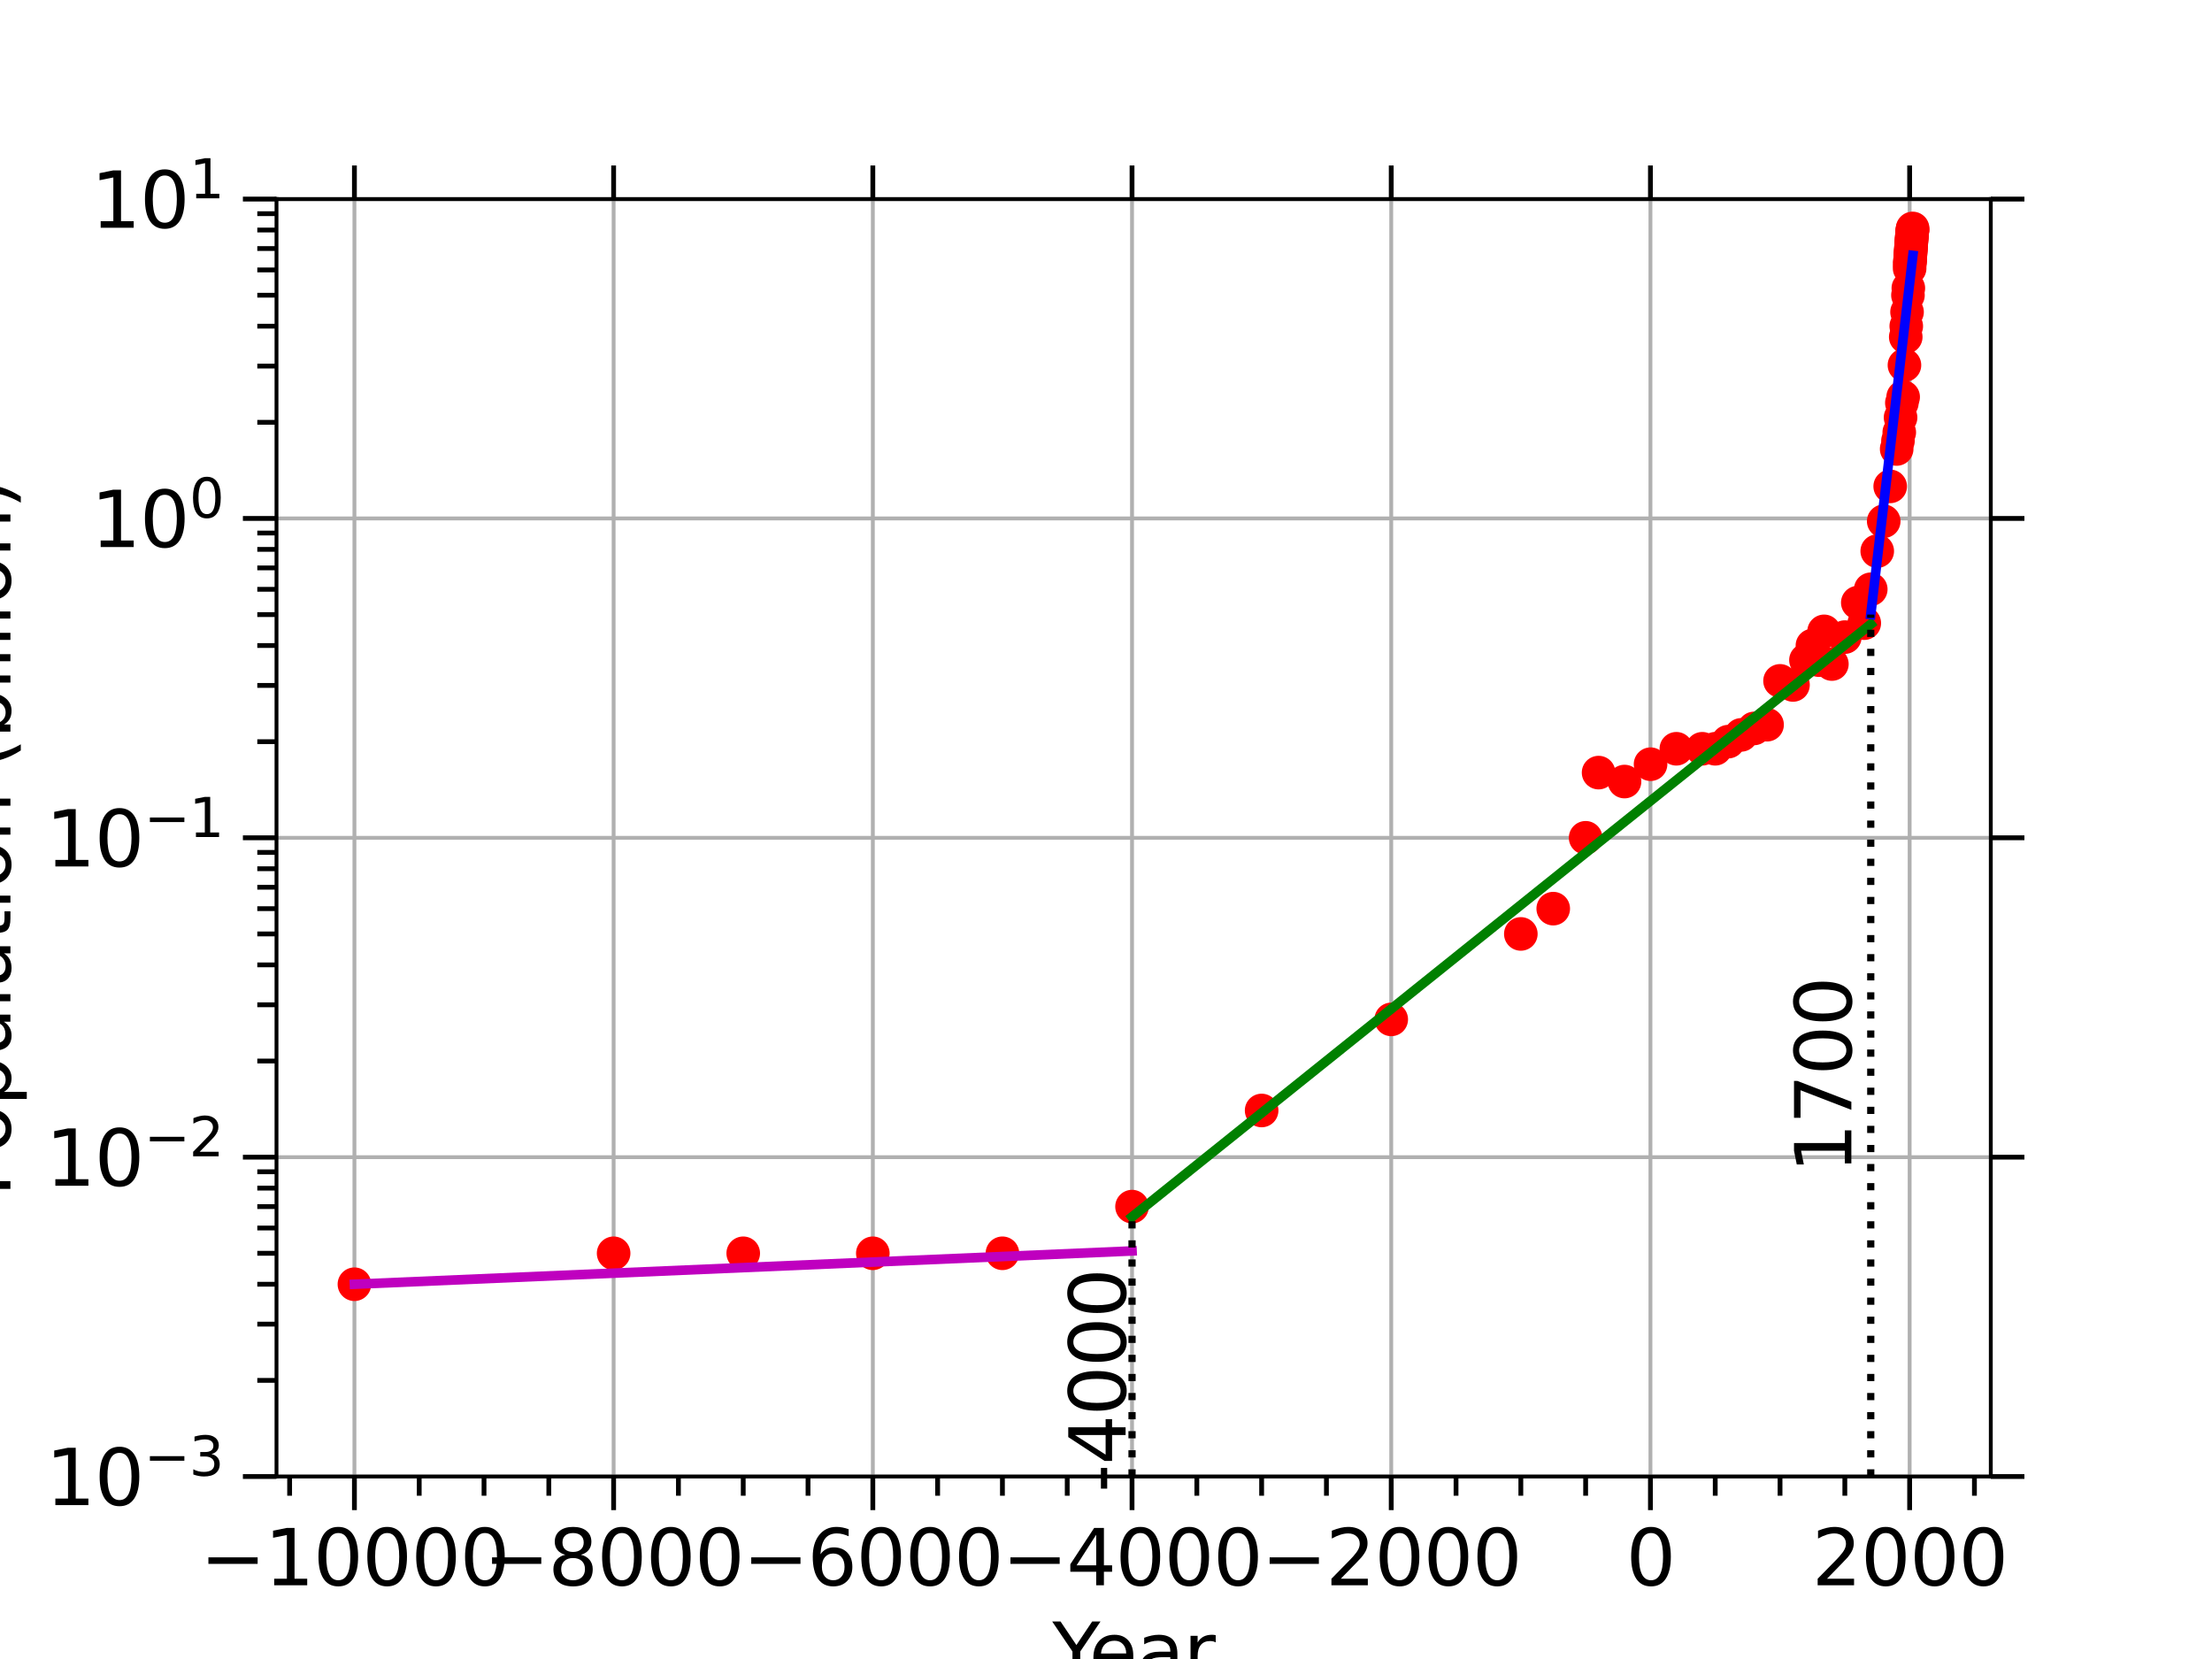 <?xml version="1.0" encoding="utf-8" standalone="no"?>
<!DOCTYPE svg PUBLIC "-//W3C//DTD SVG 1.1//EN"
  "http://www.w3.org/Graphics/SVG/1.1/DTD/svg11.dtd">
<svg xmlns:xlink="http://www.w3.org/1999/xlink" width="460.8pt" height="345.6pt" viewBox="0 0 460.8 345.6" xmlns="http://www.w3.org/2000/svg" version="1.1">
 <defs>
  <style type="text/css">*{stroke-linejoin: round; stroke-linecap: butt}</style>
 </defs>
 <g id="figure_1">
  <g id="patch_1">
   <path d="M 0 345.6 
L 460.8 345.6 
L 460.8 0 
L 0 0 
z
" style="fill: #ffffff"/>
  </g>
  <g id="axes_1">
   <g id="patch_2">
    <path d="M 57.6 307.584 
L 414.72 307.584 
L 414.72 41.472 
L 57.6 41.472 
z
" style="fill: #ffffff"/>
   </g>
   <g id="matplotlib.axis_1">
    <g id="xtick_1">
     <g id="line2d_1">
      <path d="M 73.833 307.584 
L 73.833 41.472 
" clip-path="url(#pdc77cc3d8d)" style="fill: none; stroke: #b0b0b0; stroke-width: 0.8; stroke-linecap: square"/>
     </g>
     <g id="line2d_2">
      <defs>
       <path id="mc4255602a3" d="M 0 0 
L 0 7 
" style="stroke: #000000"/>
      </defs>
      <g>
       <use xlink:href="#mc4255602a3" x="73.833" y="307.584" style="stroke: #000000"/>
      </g>
     </g>
     <g id="line2d_3">
      <defs>
       <path id="m6fa797d3d8" d="M 0 0 
L 0 -7 
" style="stroke: #000000"/>
      </defs>
      <g>
       <use xlink:href="#m6fa797d3d8" x="73.833" y="41.472" style="stroke: #000000"/>
      </g>
     </g>
     <g id="text_1">
      <!-- −10000 -->
      <g transform="translate(41.679 330.241) scale(0.16 -0.16)">
       <defs>
        <path id="DejaVuSans-2212" d="M 678 2272 
L 4684 2272 
L 4684 1741 
L 678 1741 
L 678 2272 
z
" transform="scale(0.016)"/>
        <path id="DejaVuSans-31" d="M 794 531 
L 1825 531 
L 1825 4091 
L 703 3866 
L 703 4441 
L 1819 4666 
L 2450 4666 
L 2450 531 
L 3481 531 
L 3481 0 
L 794 0 
L 794 531 
z
" transform="scale(0.016)"/>
        <path id="DejaVuSans-30" d="M 2034 4250 
Q 1547 4250 1301 3770 
Q 1056 3291 1056 2328 
Q 1056 1369 1301 889 
Q 1547 409 2034 409 
Q 2525 409 2770 889 
Q 3016 1369 3016 2328 
Q 3016 3291 2770 3770 
Q 2525 4250 2034 4250 
z
M 2034 4750 
Q 2819 4750 3233 4129 
Q 3647 3509 3647 2328 
Q 3647 1150 3233 529 
Q 2819 -91 2034 -91 
Q 1250 -91 836 529 
Q 422 1150 422 2328 
Q 422 3509 836 4129 
Q 1250 4750 2034 4750 
z
" transform="scale(0.016)"/>
       </defs>
       <use xlink:href="#DejaVuSans-2212"/>
       <use xlink:href="#DejaVuSans-31" x="83.789"/>
       <use xlink:href="#DejaVuSans-30" x="147.412"/>
       <use xlink:href="#DejaVuSans-30" x="211.035"/>
       <use xlink:href="#DejaVuSans-30" x="274.658"/>
       <use xlink:href="#DejaVuSans-30" x="338.281"/>
      </g>
     </g>
    </g>
    <g id="xtick_2">
     <g id="line2d_4">
      <path d="M 127.829 307.584 
L 127.829 41.472 
" clip-path="url(#pdc77cc3d8d)" style="fill: none; stroke: #b0b0b0; stroke-width: 0.8; stroke-linecap: square"/>
     </g>
     <g id="line2d_5">
      <g>
       <use xlink:href="#mc4255602a3" x="127.829" y="307.584" style="stroke: #000000"/>
      </g>
     </g>
     <g id="line2d_6">
      <g>
       <use xlink:href="#m6fa797d3d8" x="127.829" y="41.472" style="stroke: #000000"/>
      </g>
     </g>
     <g id="text_2">
      <!-- −8000 -->
      <g transform="translate(100.766 330.241) scale(0.16 -0.16)">
       <defs>
        <path id="DejaVuSans-38" d="M 2034 2216 
Q 1584 2216 1326 1975 
Q 1069 1734 1069 1313 
Q 1069 891 1326 650 
Q 1584 409 2034 409 
Q 2484 409 2743 651 
Q 3003 894 3003 1313 
Q 3003 1734 2745 1975 
Q 2488 2216 2034 2216 
z
M 1403 2484 
Q 997 2584 770 2862 
Q 544 3141 544 3541 
Q 544 4100 942 4425 
Q 1341 4750 2034 4750 
Q 2731 4750 3128 4425 
Q 3525 4100 3525 3541 
Q 3525 3141 3298 2862 
Q 3072 2584 2669 2484 
Q 3125 2378 3379 2068 
Q 3634 1759 3634 1313 
Q 3634 634 3220 271 
Q 2806 -91 2034 -91 
Q 1263 -91 848 271 
Q 434 634 434 1313 
Q 434 1759 690 2068 
Q 947 2378 1403 2484 
z
M 1172 3481 
Q 1172 3119 1398 2916 
Q 1625 2713 2034 2713 
Q 2441 2713 2670 2916 
Q 2900 3119 2900 3481 
Q 2900 3844 2670 4047 
Q 2441 4250 2034 4250 
Q 1625 4250 1398 4047 
Q 1172 3844 1172 3481 
z
" transform="scale(0.016)"/>
       </defs>
       <use xlink:href="#DejaVuSans-2212"/>
       <use xlink:href="#DejaVuSans-38" x="83.789"/>
       <use xlink:href="#DejaVuSans-30" x="147.412"/>
       <use xlink:href="#DejaVuSans-30" x="211.035"/>
       <use xlink:href="#DejaVuSans-30" x="274.658"/>
      </g>
     </g>
    </g>
    <g id="xtick_3">
     <g id="line2d_7">
      <path d="M 181.826 307.584 
L 181.826 41.472 
" clip-path="url(#pdc77cc3d8d)" style="fill: none; stroke: #b0b0b0; stroke-width: 0.8; stroke-linecap: square"/>
     </g>
     <g id="line2d_8">
      <g>
       <use xlink:href="#mc4255602a3" x="181.826" y="307.584" style="stroke: #000000"/>
      </g>
     </g>
     <g id="line2d_9">
      <g>
       <use xlink:href="#m6fa797d3d8" x="181.826" y="41.472" style="stroke: #000000"/>
      </g>
     </g>
     <g id="text_3">
      <!-- −6000 -->
      <g transform="translate(154.762 330.241) scale(0.16 -0.16)">
       <defs>
        <path id="DejaVuSans-36" d="M 2113 2584 
Q 1688 2584 1439 2293 
Q 1191 2003 1191 1497 
Q 1191 994 1439 701 
Q 1688 409 2113 409 
Q 2538 409 2786 701 
Q 3034 994 3034 1497 
Q 3034 2003 2786 2293 
Q 2538 2584 2113 2584 
z
M 3366 4563 
L 3366 3988 
Q 3128 4100 2886 4159 
Q 2644 4219 2406 4219 
Q 1781 4219 1451 3797 
Q 1122 3375 1075 2522 
Q 1259 2794 1537 2939 
Q 1816 3084 2150 3084 
Q 2853 3084 3261 2657 
Q 3669 2231 3669 1497 
Q 3669 778 3244 343 
Q 2819 -91 2113 -91 
Q 1303 -91 875 529 
Q 447 1150 447 2328 
Q 447 3434 972 4092 
Q 1497 4750 2381 4750 
Q 2619 4750 2861 4703 
Q 3103 4656 3366 4563 
z
" transform="scale(0.016)"/>
       </defs>
       <use xlink:href="#DejaVuSans-2212"/>
       <use xlink:href="#DejaVuSans-36" x="83.789"/>
       <use xlink:href="#DejaVuSans-30" x="147.412"/>
       <use xlink:href="#DejaVuSans-30" x="211.035"/>
       <use xlink:href="#DejaVuSans-30" x="274.658"/>
      </g>
     </g>
    </g>
    <g id="xtick_4">
     <g id="line2d_10">
      <path d="M 235.823 307.584 
L 235.823 41.472 
" clip-path="url(#pdc77cc3d8d)" style="fill: none; stroke: #b0b0b0; stroke-width: 0.8; stroke-linecap: square"/>
     </g>
     <g id="line2d_11">
      <g>
       <use xlink:href="#mc4255602a3" x="235.823" y="307.584" style="stroke: #000000"/>
      </g>
     </g>
     <g id="line2d_12">
      <g>
       <use xlink:href="#m6fa797d3d8" x="235.823" y="41.472" style="stroke: #000000"/>
      </g>
     </g>
     <g id="text_4">
      <!-- −4000 -->
      <g transform="translate(208.759 330.241) scale(0.16 -0.16)">
       <defs>
        <path id="DejaVuSans-34" d="M 2419 4116 
L 825 1625 
L 2419 1625 
L 2419 4116 
z
M 2253 4666 
L 3047 4666 
L 3047 1625 
L 3713 1625 
L 3713 1100 
L 3047 1100 
L 3047 0 
L 2419 0 
L 2419 1100 
L 313 1100 
L 313 1709 
L 2253 4666 
z
" transform="scale(0.016)"/>
       </defs>
       <use xlink:href="#DejaVuSans-2212"/>
       <use xlink:href="#DejaVuSans-34" x="83.789"/>
       <use xlink:href="#DejaVuSans-30" x="147.412"/>
       <use xlink:href="#DejaVuSans-30" x="211.035"/>
       <use xlink:href="#DejaVuSans-30" x="274.658"/>
      </g>
     </g>
    </g>
    <g id="xtick_5">
     <g id="line2d_13">
      <path d="M 289.819 307.584 
L 289.819 41.472 
" clip-path="url(#pdc77cc3d8d)" style="fill: none; stroke: #b0b0b0; stroke-width: 0.8; stroke-linecap: square"/>
     </g>
     <g id="line2d_14">
      <g>
       <use xlink:href="#mc4255602a3" x="289.819" y="307.584" style="stroke: #000000"/>
      </g>
     </g>
     <g id="line2d_15">
      <g>
       <use xlink:href="#m6fa797d3d8" x="289.819" y="41.472" style="stroke: #000000"/>
      </g>
     </g>
     <g id="text_5">
      <!-- −2000 -->
      <g transform="translate(262.755 330.241) scale(0.16 -0.16)">
       <defs>
        <path id="DejaVuSans-32" d="M 1228 531 
L 3431 531 
L 3431 0 
L 469 0 
L 469 531 
Q 828 903 1448 1529 
Q 2069 2156 2228 2338 
Q 2531 2678 2651 2914 
Q 2772 3150 2772 3378 
Q 2772 3750 2511 3984 
Q 2250 4219 1831 4219 
Q 1534 4219 1204 4116 
Q 875 4013 500 3803 
L 500 4441 
Q 881 4594 1212 4672 
Q 1544 4750 1819 4750 
Q 2544 4750 2975 4387 
Q 3406 4025 3406 3419 
Q 3406 3131 3298 2873 
Q 3191 2616 2906 2266 
Q 2828 2175 2409 1742 
Q 1991 1309 1228 531 
z
" transform="scale(0.016)"/>
       </defs>
       <use xlink:href="#DejaVuSans-2212"/>
       <use xlink:href="#DejaVuSans-32" x="83.789"/>
       <use xlink:href="#DejaVuSans-30" x="147.412"/>
       <use xlink:href="#DejaVuSans-30" x="211.035"/>
       <use xlink:href="#DejaVuSans-30" x="274.658"/>
      </g>
     </g>
    </g>
    <g id="xtick_6">
     <g id="line2d_16">
      <path d="M 343.816 307.584 
L 343.816 41.472 
" clip-path="url(#pdc77cc3d8d)" style="fill: none; stroke: #b0b0b0; stroke-width: 0.8; stroke-linecap: square"/>
     </g>
     <g id="line2d_17">
      <g>
       <use xlink:href="#mc4255602a3" x="343.816" y="307.584" style="stroke: #000000"/>
      </g>
     </g>
     <g id="line2d_18">
      <g>
       <use xlink:href="#m6fa797d3d8" x="343.816" y="41.472" style="stroke: #000000"/>
      </g>
     </g>
     <g id="text_6">
      <!-- 0 -->
      <g transform="translate(338.726 330.241) scale(0.16 -0.16)">
       <use xlink:href="#DejaVuSans-30"/>
      </g>
     </g>
    </g>
    <g id="xtick_7">
     <g id="line2d_19">
      <path d="M 397.812 307.584 
L 397.812 41.472 
" clip-path="url(#pdc77cc3d8d)" style="fill: none; stroke: #b0b0b0; stroke-width: 0.8; stroke-linecap: square"/>
     </g>
     <g id="line2d_20">
      <g>
       <use xlink:href="#mc4255602a3" x="397.812" y="307.584" style="stroke: #000000"/>
      </g>
     </g>
     <g id="line2d_21">
      <g>
       <use xlink:href="#m6fa797d3d8" x="397.812" y="41.472" style="stroke: #000000"/>
      </g>
     </g>
     <g id="text_7">
      <!-- 2000 -->
      <g transform="translate(377.452 330.241) scale(0.16 -0.16)">
       <use xlink:href="#DejaVuSans-32"/>
       <use xlink:href="#DejaVuSans-30" x="63.623"/>
       <use xlink:href="#DejaVuSans-30" x="127.246"/>
       <use xlink:href="#DejaVuSans-30" x="190.869"/>
      </g>
     </g>
    </g>
    <g id="xtick_8">
     <g id="line2d_22">
      <defs>
       <path id="meca2982a73" d="M 0 0 
L 0 4 
" style="stroke: #000000"/>
      </defs>
      <g>
       <use xlink:href="#meca2982a73" x="60.334" y="307.584" style="stroke: #000000"/>
      </g>
     </g>
    </g>
    <g id="xtick_9">
     <g id="line2d_23">
      <g>
       <use xlink:href="#meca2982a73" x="87.332" y="307.584" style="stroke: #000000"/>
      </g>
     </g>
    </g>
    <g id="xtick_10">
     <g id="line2d_24">
      <g>
       <use xlink:href="#meca2982a73" x="100.831" y="307.584" style="stroke: #000000"/>
      </g>
     </g>
    </g>
    <g id="xtick_11">
     <g id="line2d_25">
      <g>
       <use xlink:href="#meca2982a73" x="114.33" y="307.584" style="stroke: #000000"/>
      </g>
     </g>
    </g>
    <g id="xtick_12">
     <g id="line2d_26">
      <g>
       <use xlink:href="#meca2982a73" x="141.328" y="307.584" style="stroke: #000000"/>
      </g>
     </g>
    </g>
    <g id="xtick_13">
     <g id="line2d_27">
      <g>
       <use xlink:href="#meca2982a73" x="154.828" y="307.584" style="stroke: #000000"/>
      </g>
     </g>
    </g>
    <g id="xtick_14">
     <g id="line2d_28">
      <g>
       <use xlink:href="#meca2982a73" x="168.327" y="307.584" style="stroke: #000000"/>
      </g>
     </g>
    </g>
    <g id="xtick_15">
     <g id="line2d_29">
      <g>
       <use xlink:href="#meca2982a73" x="195.325" y="307.584" style="stroke: #000000"/>
      </g>
     </g>
    </g>
    <g id="xtick_16">
     <g id="line2d_30">
      <g>
       <use xlink:href="#meca2982a73" x="208.824" y="307.584" style="stroke: #000000"/>
      </g>
     </g>
    </g>
    <g id="xtick_17">
     <g id="line2d_31">
      <g>
       <use xlink:href="#meca2982a73" x="222.323" y="307.584" style="stroke: #000000"/>
      </g>
     </g>
    </g>
    <g id="xtick_18">
     <g id="line2d_32">
      <g>
       <use xlink:href="#meca2982a73" x="249.322" y="307.584" style="stroke: #000000"/>
      </g>
     </g>
    </g>
    <g id="xtick_19">
     <g id="line2d_33">
      <g>
       <use xlink:href="#meca2982a73" x="262.821" y="307.584" style="stroke: #000000"/>
      </g>
     </g>
    </g>
    <g id="xtick_20">
     <g id="line2d_34">
      <g>
       <use xlink:href="#meca2982a73" x="276.32" y="307.584" style="stroke: #000000"/>
      </g>
     </g>
    </g>
    <g id="xtick_21">
     <g id="line2d_35">
      <g>
       <use xlink:href="#meca2982a73" x="303.318" y="307.584" style="stroke: #000000"/>
      </g>
     </g>
    </g>
    <g id="xtick_22">
     <g id="line2d_36">
      <g>
       <use xlink:href="#meca2982a73" x="316.817" y="307.584" style="stroke: #000000"/>
      </g>
     </g>
    </g>
    <g id="xtick_23">
     <g id="line2d_37">
      <g>
       <use xlink:href="#meca2982a73" x="330.317" y="307.584" style="stroke: #000000"/>
      </g>
     </g>
    </g>
    <g id="xtick_24">
     <g id="line2d_38">
      <g>
       <use xlink:href="#meca2982a73" x="357.315" y="307.584" style="stroke: #000000"/>
      </g>
     </g>
    </g>
    <g id="xtick_25">
     <g id="line2d_39">
      <g>
       <use xlink:href="#meca2982a73" x="370.814" y="307.584" style="stroke: #000000"/>
      </g>
     </g>
    </g>
    <g id="xtick_26">
     <g id="line2d_40">
      <g>
       <use xlink:href="#meca2982a73" x="384.313" y="307.584" style="stroke: #000000"/>
      </g>
     </g>
    </g>
    <g id="xtick_27">
     <g id="line2d_41">
      <g>
       <use xlink:href="#meca2982a73" x="411.311" y="307.584" style="stroke: #000000"/>
      </g>
     </g>
    </g>
    <g id="text_8">
     <!-- Year -->
     <g transform="translate(219.22 349.726) scale(0.16 -0.16)">
      <defs>
       <path id="DejaVuSans-59" d="M -13 4666 
L 666 4666 
L 1959 2747 
L 3244 4666 
L 3922 4666 
L 2272 2222 
L 2272 0 
L 1638 0 
L 1638 2222 
L -13 4666 
z
" transform="scale(0.016)"/>
       <path id="DejaVuSans-65" d="M 3597 1894 
L 3597 1613 
L 953 1613 
Q 991 1019 1311 708 
Q 1631 397 2203 397 
Q 2534 397 2845 478 
Q 3156 559 3463 722 
L 3463 178 
Q 3153 47 2828 -22 
Q 2503 -91 2169 -91 
Q 1331 -91 842 396 
Q 353 884 353 1716 
Q 353 2575 817 3079 
Q 1281 3584 2069 3584 
Q 2775 3584 3186 3129 
Q 3597 2675 3597 1894 
z
M 3022 2063 
Q 3016 2534 2758 2815 
Q 2500 3097 2075 3097 
Q 1594 3097 1305 2825 
Q 1016 2553 972 2059 
L 3022 2063 
z
" transform="scale(0.016)"/>
       <path id="DejaVuSans-61" d="M 2194 1759 
Q 1497 1759 1228 1600 
Q 959 1441 959 1056 
Q 959 750 1161 570 
Q 1363 391 1709 391 
Q 2188 391 2477 730 
Q 2766 1069 2766 1631 
L 2766 1759 
L 2194 1759 
z
M 3341 1997 
L 3341 0 
L 2766 0 
L 2766 531 
Q 2569 213 2275 61 
Q 1981 -91 1556 -91 
Q 1019 -91 701 211 
Q 384 513 384 1019 
Q 384 1609 779 1909 
Q 1175 2209 1959 2209 
L 2766 2209 
L 2766 2266 
Q 2766 2663 2505 2880 
Q 2244 3097 1772 3097 
Q 1472 3097 1187 3025 
Q 903 2953 641 2809 
L 641 3341 
Q 956 3463 1253 3523 
Q 1550 3584 1831 3584 
Q 2591 3584 2966 3190 
Q 3341 2797 3341 1997 
z
" transform="scale(0.016)"/>
       <path id="DejaVuSans-72" d="M 2631 2963 
Q 2534 3019 2420 3045 
Q 2306 3072 2169 3072 
Q 1681 3072 1420 2755 
Q 1159 2438 1159 1844 
L 1159 0 
L 581 0 
L 581 3500 
L 1159 3500 
L 1159 2956 
Q 1341 3275 1631 3429 
Q 1922 3584 2338 3584 
Q 2397 3584 2469 3576 
Q 2541 3569 2628 3553 
L 2631 2963 
z
" transform="scale(0.016)"/>
      </defs>
      <use xlink:href="#DejaVuSans-59"/>
      <use xlink:href="#DejaVuSans-65" x="47.834"/>
      <use xlink:href="#DejaVuSans-61" x="109.357"/>
      <use xlink:href="#DejaVuSans-72" x="170.637"/>
     </g>
    </g>
   </g>
   <g id="matplotlib.axis_2">
    <g id="ytick_1">
     <g id="line2d_42">
      <path d="M 57.6 307.584 
L 414.72 307.584 
" clip-path="url(#pdc77cc3d8d)" style="fill: none; stroke: #b0b0b0; stroke-width: 0.8; stroke-linecap: square"/>
     </g>
     <g id="line2d_43">
      <defs>
       <path id="mbd094eaf0d" d="M 0 0 
L -7 0 
" style="stroke: #000000"/>
      </defs>
      <g>
       <use xlink:href="#mbd094eaf0d" x="57.6" y="307.584" style="stroke: #000000"/>
      </g>
     </g>
     <g id="line2d_44">
      <defs>
       <path id="md3970a9f94" d="M 0 0 
L 7 0 
" style="stroke: #000000"/>
      </defs>
      <g>
       <use xlink:href="#md3970a9f94" x="414.72" y="307.584" style="stroke: #000000"/>
      </g>
     </g>
     <g id="text_9">
      <!-- $\mathdefault{10^{-3}}$ -->
      <g transform="translate(9.5 313.663) scale(0.16 -0.16)">
       <defs>
        <path id="DejaVuSans-33" d="M 2597 2516 
Q 3050 2419 3304 2112 
Q 3559 1806 3559 1356 
Q 3559 666 3084 287 
Q 2609 -91 1734 -91 
Q 1441 -91 1130 -33 
Q 819 25 488 141 
L 488 750 
Q 750 597 1062 519 
Q 1375 441 1716 441 
Q 2309 441 2620 675 
Q 2931 909 2931 1356 
Q 2931 1769 2642 2001 
Q 2353 2234 1838 2234 
L 1294 2234 
L 1294 2753 
L 1863 2753 
Q 2328 2753 2575 2939 
Q 2822 3125 2822 3475 
Q 2822 3834 2567 4026 
Q 2313 4219 1838 4219 
Q 1578 4219 1281 4162 
Q 984 4106 628 3988 
L 628 4550 
Q 988 4650 1302 4700 
Q 1616 4750 1894 4750 
Q 2613 4750 3031 4423 
Q 3450 4097 3450 3541 
Q 3450 3153 3228 2886 
Q 3006 2619 2597 2516 
z
" transform="scale(0.016)"/>
       </defs>
       <use xlink:href="#DejaVuSans-31" transform="translate(0 0.766)"/>
       <use xlink:href="#DejaVuSans-30" transform="translate(63.623 0.766)"/>
       <use xlink:href="#DejaVuSans-2212" transform="translate(128.203 39.047) scale(0.7)"/>
       <use xlink:href="#DejaVuSans-33" transform="translate(186.855 39.047) scale(0.7)"/>
      </g>
     </g>
    </g>
    <g id="ytick_2">
     <g id="line2d_45">
      <path d="M 57.6 241.056 
L 414.72 241.056 
" clip-path="url(#pdc77cc3d8d)" style="fill: none; stroke: #b0b0b0; stroke-width: 0.8; stroke-linecap: square"/>
     </g>
     <g id="line2d_46">
      <g>
       <use xlink:href="#mbd094eaf0d" x="57.6" y="241.056" style="stroke: #000000"/>
      </g>
     </g>
     <g id="line2d_47">
      <g>
       <use xlink:href="#md3970a9f94" x="414.72" y="241.056" style="stroke: #000000"/>
      </g>
     </g>
     <g id="text_10">
      <!-- $\mathdefault{10^{-2}}$ -->
      <g transform="translate(9.5 247.135) scale(0.16 -0.16)">
       <use xlink:href="#DejaVuSans-31" transform="translate(0 0.766)"/>
       <use xlink:href="#DejaVuSans-30" transform="translate(63.623 0.766)"/>
       <use xlink:href="#DejaVuSans-2212" transform="translate(128.203 39.047) scale(0.7)"/>
       <use xlink:href="#DejaVuSans-32" transform="translate(186.855 39.047) scale(0.7)"/>
      </g>
     </g>
    </g>
    <g id="ytick_3">
     <g id="line2d_48">
      <path d="M 57.6 174.528 
L 414.72 174.528 
" clip-path="url(#pdc77cc3d8d)" style="fill: none; stroke: #b0b0b0; stroke-width: 0.8; stroke-linecap: square"/>
     </g>
     <g id="line2d_49">
      <g>
       <use xlink:href="#mbd094eaf0d" x="57.6" y="174.528" style="stroke: #000000"/>
      </g>
     </g>
     <g id="line2d_50">
      <g>
       <use xlink:href="#md3970a9f94" x="414.72" y="174.528" style="stroke: #000000"/>
      </g>
     </g>
     <g id="text_11">
      <!-- $\mathdefault{10^{-1}}$ -->
      <g transform="translate(9.5 180.607) scale(0.16 -0.16)">
       <use xlink:href="#DejaVuSans-31" transform="translate(0 0.684)"/>
       <use xlink:href="#DejaVuSans-30" transform="translate(63.623 0.684)"/>
       <use xlink:href="#DejaVuSans-2212" transform="translate(128.203 38.966) scale(0.7)"/>
       <use xlink:href="#DejaVuSans-31" transform="translate(186.855 38.966) scale(0.7)"/>
      </g>
     </g>
    </g>
    <g id="ytick_4">
     <g id="line2d_51">
      <path d="M 57.6 108 
L 414.72 108 
" clip-path="url(#pdc77cc3d8d)" style="fill: none; stroke: #b0b0b0; stroke-width: 0.8; stroke-linecap: square"/>
     </g>
     <g id="line2d_52">
      <g>
       <use xlink:href="#mbd094eaf0d" x="57.6" y="108" style="stroke: #000000"/>
      </g>
     </g>
     <g id="line2d_53">
      <g>
       <use xlink:href="#md3970a9f94" x="414.72" y="108" style="stroke: #000000"/>
      </g>
     </g>
     <g id="text_12">
      <!-- $\mathdefault{10^{0}}$ -->
      <g transform="translate(18.94 114.079) scale(0.16 -0.16)">
       <use xlink:href="#DejaVuSans-31" transform="translate(0 0.766)"/>
       <use xlink:href="#DejaVuSans-30" transform="translate(63.623 0.766)"/>
       <use xlink:href="#DejaVuSans-30" transform="translate(128.203 39.047) scale(0.7)"/>
      </g>
     </g>
    </g>
    <g id="ytick_5">
     <g id="line2d_54">
      <path d="M 57.6 41.472 
L 414.72 41.472 
" clip-path="url(#pdc77cc3d8d)" style="fill: none; stroke: #b0b0b0; stroke-width: 0.8; stroke-linecap: square"/>
     </g>
     <g id="line2d_55">
      <g>
       <use xlink:href="#mbd094eaf0d" x="57.6" y="41.472" style="stroke: #000000"/>
      </g>
     </g>
     <g id="line2d_56">
      <g>
       <use xlink:href="#md3970a9f94" x="414.72" y="41.472" style="stroke: #000000"/>
      </g>
     </g>
     <g id="text_13">
      <!-- $\mathdefault{10^{1}}$ -->
      <g transform="translate(18.94 47.551) scale(0.16 -0.16)">
       <use xlink:href="#DejaVuSans-31" transform="translate(0 0.684)"/>
       <use xlink:href="#DejaVuSans-30" transform="translate(63.623 0.684)"/>
       <use xlink:href="#DejaVuSans-31" transform="translate(128.203 38.966) scale(0.7)"/>
      </g>
     </g>
    </g>
    <g id="ytick_6">
     <g id="line2d_57">
      <defs>
       <path id="ma44e7b5ccb" d="M 0 0 
L -4 0 
" style="stroke: #000000"/>
      </defs>
      <g>
       <use xlink:href="#ma44e7b5ccb" x="57.6" y="287.557" style="stroke: #000000"/>
      </g>
     </g>
    </g>
    <g id="ytick_7">
     <g id="line2d_58">
      <g>
       <use xlink:href="#ma44e7b5ccb" x="57.6" y="275.842" style="stroke: #000000"/>
      </g>
     </g>
    </g>
    <g id="ytick_8">
     <g id="line2d_59">
      <g>
       <use xlink:href="#ma44e7b5ccb" x="57.6" y="267.53" style="stroke: #000000"/>
      </g>
     </g>
    </g>
    <g id="ytick_9">
     <g id="line2d_60">
      <g>
       <use xlink:href="#ma44e7b5ccb" x="57.6" y="261.083" style="stroke: #000000"/>
      </g>
     </g>
    </g>
    <g id="ytick_10">
     <g id="line2d_61">
      <g>
       <use xlink:href="#ma44e7b5ccb" x="57.6" y="255.815" style="stroke: #000000"/>
      </g>
     </g>
    </g>
    <g id="ytick_11">
     <g id="line2d_62">
      <g>
       <use xlink:href="#ma44e7b5ccb" x="57.6" y="251.361" style="stroke: #000000"/>
      </g>
     </g>
    </g>
    <g id="ytick_12">
     <g id="line2d_63">
      <g>
       <use xlink:href="#ma44e7b5ccb" x="57.6" y="247.503" style="stroke: #000000"/>
      </g>
     </g>
    </g>
    <g id="ytick_13">
     <g id="line2d_64">
      <g>
       <use xlink:href="#ma44e7b5ccb" x="57.6" y="244.1" style="stroke: #000000"/>
      </g>
     </g>
    </g>
    <g id="ytick_14">
     <g id="line2d_65">
      <g>
       <use xlink:href="#ma44e7b5ccb" x="57.6" y="221.029" style="stroke: #000000"/>
      </g>
     </g>
    </g>
    <g id="ytick_15">
     <g id="line2d_66">
      <g>
       <use xlink:href="#ma44e7b5ccb" x="57.6" y="209.314" style="stroke: #000000"/>
      </g>
     </g>
    </g>
    <g id="ytick_16">
     <g id="line2d_67">
      <g>
       <use xlink:href="#ma44e7b5ccb" x="57.6" y="201.002" style="stroke: #000000"/>
      </g>
     </g>
    </g>
    <g id="ytick_17">
     <g id="line2d_68">
      <g>
       <use xlink:href="#ma44e7b5ccb" x="57.6" y="194.555" style="stroke: #000000"/>
      </g>
     </g>
    </g>
    <g id="ytick_18">
     <g id="line2d_69">
      <g>
       <use xlink:href="#ma44e7b5ccb" x="57.6" y="189.287" style="stroke: #000000"/>
      </g>
     </g>
    </g>
    <g id="ytick_19">
     <g id="line2d_70">
      <g>
       <use xlink:href="#ma44e7b5ccb" x="57.6" y="184.833" style="stroke: #000000"/>
      </g>
     </g>
    </g>
    <g id="ytick_20">
     <g id="line2d_71">
      <g>
       <use xlink:href="#ma44e7b5ccb" x="57.6" y="180.975" style="stroke: #000000"/>
      </g>
     </g>
    </g>
    <g id="ytick_21">
     <g id="line2d_72">
      <g>
       <use xlink:href="#ma44e7b5ccb" x="57.6" y="177.572" style="stroke: #000000"/>
      </g>
     </g>
    </g>
    <g id="ytick_22">
     <g id="line2d_73">
      <g>
       <use xlink:href="#ma44e7b5ccb" x="57.6" y="154.501" style="stroke: #000000"/>
      </g>
     </g>
    </g>
    <g id="ytick_23">
     <g id="line2d_74">
      <g>
       <use xlink:href="#ma44e7b5ccb" x="57.6" y="142.786" style="stroke: #000000"/>
      </g>
     </g>
    </g>
    <g id="ytick_24">
     <g id="line2d_75">
      <g>
       <use xlink:href="#ma44e7b5ccb" x="57.6" y="134.474" style="stroke: #000000"/>
      </g>
     </g>
    </g>
    <g id="ytick_25">
     <g id="line2d_76">
      <g>
       <use xlink:href="#ma44e7b5ccb" x="57.6" y="128.027" style="stroke: #000000"/>
      </g>
     </g>
    </g>
    <g id="ytick_26">
     <g id="line2d_77">
      <g>
       <use xlink:href="#ma44e7b5ccb" x="57.6" y="122.759" style="stroke: #000000"/>
      </g>
     </g>
    </g>
    <g id="ytick_27">
     <g id="line2d_78">
      <g>
       <use xlink:href="#ma44e7b5ccb" x="57.6" y="118.305" style="stroke: #000000"/>
      </g>
     </g>
    </g>
    <g id="ytick_28">
     <g id="line2d_79">
      <g>
       <use xlink:href="#ma44e7b5ccb" x="57.6" y="114.447" style="stroke: #000000"/>
      </g>
     </g>
    </g>
    <g id="ytick_29">
     <g id="line2d_80">
      <g>
       <use xlink:href="#ma44e7b5ccb" x="57.6" y="111.044" style="stroke: #000000"/>
      </g>
     </g>
    </g>
    <g id="ytick_30">
     <g id="line2d_81">
      <g>
       <use xlink:href="#ma44e7b5ccb" x="57.6" y="87.973" style="stroke: #000000"/>
      </g>
     </g>
    </g>
    <g id="ytick_31">
     <g id="line2d_82">
      <g>
       <use xlink:href="#ma44e7b5ccb" x="57.6" y="76.258" style="stroke: #000000"/>
      </g>
     </g>
    </g>
    <g id="ytick_32">
     <g id="line2d_83">
      <g>
       <use xlink:href="#ma44e7b5ccb" x="57.6" y="67.946" style="stroke: #000000"/>
      </g>
     </g>
    </g>
    <g id="ytick_33">
     <g id="line2d_84">
      <g>
       <use xlink:href="#ma44e7b5ccb" x="57.6" y="61.499" style="stroke: #000000"/>
      </g>
     </g>
    </g>
    <g id="ytick_34">
     <g id="line2d_85">
      <g>
       <use xlink:href="#ma44e7b5ccb" x="57.6" y="56.231" style="stroke: #000000"/>
      </g>
     </g>
    </g>
    <g id="ytick_35">
     <g id="line2d_86">
      <g>
       <use xlink:href="#ma44e7b5ccb" x="57.6" y="51.777" style="stroke: #000000"/>
      </g>
     </g>
    </g>
    <g id="ytick_36">
     <g id="line2d_87">
      <g>
       <use xlink:href="#ma44e7b5ccb" x="57.6" y="47.919" style="stroke: #000000"/>
      </g>
     </g>
    </g>
    <g id="ytick_37">
     <g id="line2d_88">
      <g>
       <use xlink:href="#ma44e7b5ccb" x="57.6" y="44.516" style="stroke: #000000"/>
      </g>
     </g>
    </g>
    <g id="text_14">
     <!-- Population (billion) -->
     <g transform="translate(2.172 249.273) rotate(-90) scale(0.16 -0.16)">
      <defs>
       <path id="DejaVuSans-50" d="M 1259 4147 
L 1259 2394 
L 2053 2394 
Q 2494 2394 2734 2622 
Q 2975 2850 2975 3272 
Q 2975 3691 2734 3919 
Q 2494 4147 2053 4147 
L 1259 4147 
z
M 628 4666 
L 2053 4666 
Q 2838 4666 3239 4311 
Q 3641 3956 3641 3272 
Q 3641 2581 3239 2228 
Q 2838 1875 2053 1875 
L 1259 1875 
L 1259 0 
L 628 0 
L 628 4666 
z
" transform="scale(0.016)"/>
       <path id="DejaVuSans-6f" d="M 1959 3097 
Q 1497 3097 1228 2736 
Q 959 2375 959 1747 
Q 959 1119 1226 758 
Q 1494 397 1959 397 
Q 2419 397 2687 759 
Q 2956 1122 2956 1747 
Q 2956 2369 2687 2733 
Q 2419 3097 1959 3097 
z
M 1959 3584 
Q 2709 3584 3137 3096 
Q 3566 2609 3566 1747 
Q 3566 888 3137 398 
Q 2709 -91 1959 -91 
Q 1206 -91 779 398 
Q 353 888 353 1747 
Q 353 2609 779 3096 
Q 1206 3584 1959 3584 
z
" transform="scale(0.016)"/>
       <path id="DejaVuSans-70" d="M 1159 525 
L 1159 -1331 
L 581 -1331 
L 581 3500 
L 1159 3500 
L 1159 2969 
Q 1341 3281 1617 3432 
Q 1894 3584 2278 3584 
Q 2916 3584 3314 3078 
Q 3713 2572 3713 1747 
Q 3713 922 3314 415 
Q 2916 -91 2278 -91 
Q 1894 -91 1617 61 
Q 1341 213 1159 525 
z
M 3116 1747 
Q 3116 2381 2855 2742 
Q 2594 3103 2138 3103 
Q 1681 3103 1420 2742 
Q 1159 2381 1159 1747 
Q 1159 1113 1420 752 
Q 1681 391 2138 391 
Q 2594 391 2855 752 
Q 3116 1113 3116 1747 
z
" transform="scale(0.016)"/>
       <path id="DejaVuSans-75" d="M 544 1381 
L 544 3500 
L 1119 3500 
L 1119 1403 
Q 1119 906 1312 657 
Q 1506 409 1894 409 
Q 2359 409 2629 706 
Q 2900 1003 2900 1516 
L 2900 3500 
L 3475 3500 
L 3475 0 
L 2900 0 
L 2900 538 
Q 2691 219 2414 64 
Q 2138 -91 1772 -91 
Q 1169 -91 856 284 
Q 544 659 544 1381 
z
M 1991 3584 
L 1991 3584 
z
" transform="scale(0.016)"/>
       <path id="DejaVuSans-6c" d="M 603 4863 
L 1178 4863 
L 1178 0 
L 603 0 
L 603 4863 
z
" transform="scale(0.016)"/>
       <path id="DejaVuSans-74" d="M 1172 4494 
L 1172 3500 
L 2356 3500 
L 2356 3053 
L 1172 3053 
L 1172 1153 
Q 1172 725 1289 603 
Q 1406 481 1766 481 
L 2356 481 
L 2356 0 
L 1766 0 
Q 1100 0 847 248 
Q 594 497 594 1153 
L 594 3053 
L 172 3053 
L 172 3500 
L 594 3500 
L 594 4494 
L 1172 4494 
z
" transform="scale(0.016)"/>
       <path id="DejaVuSans-69" d="M 603 3500 
L 1178 3500 
L 1178 0 
L 603 0 
L 603 3500 
z
M 603 4863 
L 1178 4863 
L 1178 4134 
L 603 4134 
L 603 4863 
z
" transform="scale(0.016)"/>
       <path id="DejaVuSans-6e" d="M 3513 2113 
L 3513 0 
L 2938 0 
L 2938 2094 
Q 2938 2591 2744 2837 
Q 2550 3084 2163 3084 
Q 1697 3084 1428 2787 
Q 1159 2491 1159 1978 
L 1159 0 
L 581 0 
L 581 3500 
L 1159 3500 
L 1159 2956 
Q 1366 3272 1645 3428 
Q 1925 3584 2291 3584 
Q 2894 3584 3203 3211 
Q 3513 2838 3513 2113 
z
" transform="scale(0.016)"/>
       <path id="DejaVuSans-20" transform="scale(0.016)"/>
       <path id="DejaVuSans-28" d="M 1984 4856 
Q 1566 4138 1362 3434 
Q 1159 2731 1159 2009 
Q 1159 1288 1364 580 
Q 1569 -128 1984 -844 
L 1484 -844 
Q 1016 -109 783 600 
Q 550 1309 550 2009 
Q 550 2706 781 3412 
Q 1013 4119 1484 4856 
L 1984 4856 
z
" transform="scale(0.016)"/>
       <path id="DejaVuSans-62" d="M 3116 1747 
Q 3116 2381 2855 2742 
Q 2594 3103 2138 3103 
Q 1681 3103 1420 2742 
Q 1159 2381 1159 1747 
Q 1159 1113 1420 752 
Q 1681 391 2138 391 
Q 2594 391 2855 752 
Q 3116 1113 3116 1747 
z
M 1159 2969 
Q 1341 3281 1617 3432 
Q 1894 3584 2278 3584 
Q 2916 3584 3314 3078 
Q 3713 2572 3713 1747 
Q 3713 922 3314 415 
Q 2916 -91 2278 -91 
Q 1894 -91 1617 61 
Q 1341 213 1159 525 
L 1159 0 
L 581 0 
L 581 4863 
L 1159 4863 
L 1159 2969 
z
" transform="scale(0.016)"/>
       <path id="DejaVuSans-29" d="M 513 4856 
L 1013 4856 
Q 1481 4119 1714 3412 
Q 1947 2706 1947 2009 
Q 1947 1309 1714 600 
Q 1481 -109 1013 -844 
L 513 -844 
Q 928 -128 1133 580 
Q 1338 1288 1338 2009 
Q 1338 2731 1133 3434 
Q 928 4138 513 4856 
z
" transform="scale(0.016)"/>
      </defs>
      <use xlink:href="#DejaVuSans-50"/>
      <use xlink:href="#DejaVuSans-6f" x="56.678"/>
      <use xlink:href="#DejaVuSans-70" x="117.859"/>
      <use xlink:href="#DejaVuSans-75" x="181.336"/>
      <use xlink:href="#DejaVuSans-6c" x="244.715"/>
      <use xlink:href="#DejaVuSans-61" x="272.498"/>
      <use xlink:href="#DejaVuSans-74" x="333.777"/>
      <use xlink:href="#DejaVuSans-69" x="372.986"/>
      <use xlink:href="#DejaVuSans-6f" x="400.77"/>
      <use xlink:href="#DejaVuSans-6e" x="461.951"/>
      <use xlink:href="#DejaVuSans-20" x="525.33"/>
      <use xlink:href="#DejaVuSans-28" x="557.117"/>
      <use xlink:href="#DejaVuSans-62" x="596.131"/>
      <use xlink:href="#DejaVuSans-69" x="659.607"/>
      <use xlink:href="#DejaVuSans-6c" x="687.391"/>
      <use xlink:href="#DejaVuSans-6c" x="715.174"/>
      <use xlink:href="#DejaVuSans-69" x="742.957"/>
      <use xlink:href="#DejaVuSans-6f" x="770.74"/>
      <use xlink:href="#DejaVuSans-6e" x="831.922"/>
      <use xlink:href="#DejaVuSans-29" x="895.301"/>
     </g>
    </g>
   </g>
   <g id="line2d_89">
    <defs>
     <path id="mb5044407ef" d="M 0 3 
C 0.796 3 1.559 2.684 2.121 2.121 
C 2.684 1.559 3 0.796 3 0 
C 3 -0.796 2.684 -1.559 2.121 -2.121 
C 1.559 -2.684 0.796 -3 0 -3 
C -0.796 -3 -1.559 -2.684 -2.121 -2.121 
C -2.684 -1.559 -3 -0.796 -3 0 
C -3 0.796 -2.684 1.559 -2.121 2.121 
C -1.559 2.684 -0.796 3 0 3 
z
" style="stroke: #ff0000"/>
    </defs>
    <g clip-path="url(#pdc77cc3d8d)">
     <use xlink:href="#mb5044407ef" x="73.833" y="267.53" style="fill: #ff0000; stroke: #ff0000"/>
     <use xlink:href="#mb5044407ef" x="127.829" y="261.083" style="fill: #ff0000; stroke: #ff0000"/>
     <use xlink:href="#mb5044407ef" x="154.828" y="261.083" style="fill: #ff0000; stroke: #ff0000"/>
     <use xlink:href="#mb5044407ef" x="181.826" y="261.083" style="fill: #ff0000; stroke: #ff0000"/>
     <use xlink:href="#mb5044407ef" x="208.824" y="261.083" style="fill: #ff0000; stroke: #ff0000"/>
     <use xlink:href="#mb5044407ef" x="235.823" y="251.361" style="fill: #ff0000; stroke: #ff0000"/>
     <use xlink:href="#mb5044407ef" x="262.821" y="231.334" style="fill: #ff0000; stroke: #ff0000"/>
     <use xlink:href="#mb5044407ef" x="289.819" y="212.358" style="fill: #ff0000; stroke: #ff0000"/>
     <use xlink:href="#mb5044407ef" x="316.817" y="194.555" style="fill: #ff0000; stroke: #ff0000"/>
     <use xlink:href="#mb5044407ef" x="323.567" y="189.287" style="fill: #ff0000; stroke: #ff0000"/>
     <use xlink:href="#mb5044407ef" x="330.317" y="174.528" style="fill: #ff0000; stroke: #ff0000"/>
     <use xlink:href="#mb5044407ef" x="333.016" y="160.948" style="fill: #ff0000; stroke: #ff0000"/>
     <use xlink:href="#mb5044407ef" x="338.416" y="162.813" style="fill: #ff0000; stroke: #ff0000"/>
     <use xlink:href="#mb5044407ef" x="343.843" y="159.197" style="fill: #ff0000; stroke: #ff0000"/>
     <use xlink:href="#mb5044407ef" x="349.215" y="155.983" style="fill: #ff0000; stroke: #ff0000"/>
     <use xlink:href="#mb5044407ef" x="354.615" y="155.983" style="fill: #ff0000; stroke: #ff0000"/>
     <use xlink:href="#mb5044407ef" x="357.315" y="155.983" style="fill: #ff0000; stroke: #ff0000"/>
     <use xlink:href="#mb5044407ef" x="360.015" y="154.501" style="fill: #ff0000; stroke: #ff0000"/>
     <use xlink:href="#mb5044407ef" x="362.715" y="153.091" style="fill: #ff0000; stroke: #ff0000"/>
     <use xlink:href="#mb5044407ef" x="365.414" y="151.747" style="fill: #ff0000; stroke: #ff0000"/>
     <use xlink:href="#mb5044407ef" x="368.114" y="150.97" style="fill: #ff0000; stroke: #ff0000"/>
     <use xlink:href="#mb5044407ef" x="370.814" y="141.839" style="fill: #ff0000; stroke: #ff0000"/>
     <use xlink:href="#mb5044407ef" x="373.514" y="142.69" style="fill: #ff0000; stroke: #ff0000"/>
     <use xlink:href="#mb5044407ef" x="376.214" y="137.518" style="fill: #ff0000; stroke: #ff0000"/>
     <use xlink:href="#mb5044407ef" x="377.564" y="134.474" style="fill: #ff0000; stroke: #ff0000"/>
     <use xlink:href="#mb5044407ef" x="378.914" y="137.518" style="fill: #ff0000; stroke: #ff0000"/>
     <use xlink:href="#mb5044407ef" x="379.993" y="131.524" style="fill: #ff0000; stroke: #ff0000"/>
     <use xlink:href="#mb5044407ef" x="381.613" y="138.332" style="fill: #ff0000; stroke: #ff0000"/>
     <use xlink:href="#mb5044407ef" x="384.313" y="132.723" style="fill: #ff0000; stroke: #ff0000"/>
     <use xlink:href="#mb5044407ef" x="387.013" y="125.537" style="fill: #ff0000; stroke: #ff0000"/>
     <use xlink:href="#mb5044407ef" x="388.363" y="129.815" style="fill: #ff0000; stroke: #ff0000"/>
     <use xlink:href="#mb5044407ef" x="389.713" y="122.759" style="fill: #ff0000; stroke: #ff0000"/>
     <use xlink:href="#mb5044407ef" x="391.063" y="114.811" style="fill: #ff0000; stroke: #ff0000"/>
     <use xlink:href="#mb5044407ef" x="392.413" y="108.584" style="fill: #ff0000; stroke: #ff0000"/>
     <use xlink:href="#mb5044407ef" x="393.763" y="101.323" style="fill: #ff0000; stroke: #ff0000"/>
     <use xlink:href="#mb5044407ef" x="395.112" y="93.531" style="fill: #ff0000; stroke: #ff0000"/>
     <use xlink:href="#mb5044407ef" x="395.382" y="91.831" style="fill: #ff0000; stroke: #ff0000"/>
     <use xlink:href="#mb5044407ef" x="395.652" y="90.07" style="fill: #ff0000; stroke: #ff0000"/>
     <use xlink:href="#mb5044407ef" x="395.922" y="86.979" style="fill: #ff0000; stroke: #ff0000"/>
     <use xlink:href="#mb5044407ef" x="396.192" y="83.935" style="fill: #ff0000; stroke: #ff0000"/>
     <use xlink:href="#mb5044407ef" x="396.462" y="82.705" style="fill: #ff0000; stroke: #ff0000"/>
     <use xlink:href="#mb5044407ef" x="396.732" y="76.066" style="fill: #ff0000; stroke: #ff0000"/>
     <use xlink:href="#mb5044407ef" x="397.002" y="70.199" style="fill: #ff0000; stroke: #ff0000"/>
     <use xlink:href="#mb5044407ef" x="397.11" y="67.946" style="fill: #ff0000; stroke: #ff0000"/>
     <use xlink:href="#mb5044407ef" x="397.272" y="64.996" style="fill: #ff0000; stroke: #ff0000"/>
     <use xlink:href="#mb5044407ef" x="397.461" y="61.499" style="fill: #ff0000; stroke: #ff0000"/>
     <use xlink:href="#mb5044407ef" x="397.542" y="60.034" style="fill: #ff0000; stroke: #ff0000"/>
     <use xlink:href="#mb5044407ef" x="397.812" y="55.896" style="fill: #ff0000; stroke: #ff0000"/>
     <use xlink:href="#mb5044407ef" x="397.839" y="55.029" style="fill: #ff0000; stroke: #ff0000"/>
     <use xlink:href="#mb5044407ef" x="397.866" y="54.649" style="fill: #ff0000; stroke: #ff0000"/>
     <use xlink:href="#mb5044407ef" x="397.893" y="54.275" style="fill: #ff0000; stroke: #ff0000"/>
     <use xlink:href="#mb5044407ef" x="397.92" y="53.903" style="fill: #ff0000; stroke: #ff0000"/>
     <use xlink:href="#mb5044407ef" x="397.947" y="53.534" style="fill: #ff0000; stroke: #ff0000"/>
     <use xlink:href="#mb5044407ef" x="397.974" y="53.166" style="fill: #ff0000; stroke: #ff0000"/>
     <use xlink:href="#mb5044407ef" x="398.001" y="52.797" style="fill: #ff0000; stroke: #ff0000"/>
     <use xlink:href="#mb5044407ef" x="398.028" y="52.427" style="fill: #ff0000; stroke: #ff0000"/>
     <use xlink:href="#mb5044407ef" x="398.055" y="52.056" style="fill: #ff0000; stroke: #ff0000"/>
     <use xlink:href="#mb5044407ef" x="398.082" y="51.688" style="fill: #ff0000; stroke: #ff0000"/>
     <use xlink:href="#mb5044407ef" x="398.109" y="51.323" style="fill: #ff0000; stroke: #ff0000"/>
     <use xlink:href="#mb5044407ef" x="398.136" y="50.959" style="fill: #ff0000; stroke: #ff0000"/>
     <use xlink:href="#mb5044407ef" x="398.163" y="50.597" style="fill: #ff0000; stroke: #ff0000"/>
     <use xlink:href="#mb5044407ef" x="398.19" y="50.244" style="fill: #ff0000; stroke: #ff0000"/>
     <use xlink:href="#mb5044407ef" x="398.217" y="49.898" style="fill: #ff0000; stroke: #ff0000"/>
     <use xlink:href="#mb5044407ef" x="398.244" y="49.559" style="fill: #ff0000; stroke: #ff0000"/>
     <use xlink:href="#mb5044407ef" x="398.271" y="49.228" style="fill: #ff0000; stroke: #ff0000"/>
     <use xlink:href="#mb5044407ef" x="398.298" y="48.912" style="fill: #ff0000; stroke: #ff0000"/>
     <use xlink:href="#mb5044407ef" x="398.325" y="48.609" style="fill: #ff0000; stroke: #ff0000"/>
     <use xlink:href="#mb5044407ef" x="398.352" y="48.33" style="fill: #ff0000; stroke: #ff0000"/>
     <use xlink:href="#mb5044407ef" x="398.379" y="48.084" style="fill: #ff0000; stroke: #ff0000"/>
     <use xlink:href="#mb5044407ef" x="398.406" y="47.842" style="fill: #ff0000; stroke: #ff0000"/>
     <use xlink:href="#mb5044407ef" x="398.433" y="47.59" style="fill: #ff0000; stroke: #ff0000"/>
    </g>
   </g>
   <g id="line2d_90">
    <path d="M 73.833 267.53 
L 235.823 260.596 
L 235.823 260.596 
" clip-path="url(#pdc77cc3d8d)" style="fill: none; stroke: #bf00bf; stroke-width: 2; stroke-linecap: square"/>
   </g>
   <g id="line2d_91">
    <path d="M 235.823 253.502 
L 389.713 130.032 
L 389.713 130.032 
" clip-path="url(#pdc77cc3d8d)" style="fill: none; stroke: #008000; stroke-width: 2; stroke-linecap: square"/>
   </g>
   <g id="line2d_92">
    <path d="M 389.713 128.027 
L 398.487 53.205 
L 398.487 53.205 
" clip-path="url(#pdc77cc3d8d)" style="fill: none; stroke: #0000ff; stroke-width: 2; stroke-linecap: square"/>
   </g>
   <g id="LineCollection_1">
    <path d="M 235.823 307.584 
L 235.823 253.502 
" clip-path="url(#pdc77cc3d8d)" style="fill: none; stroke-dasharray: 1.5,2.475; stroke-dashoffset: 0; stroke: #000000; stroke-width: 1.5"/>
   </g>
   <g id="LineCollection_2">
    <path d="M 389.713 307.584 
L 389.713 128.027 
" clip-path="url(#pdc77cc3d8d)" style="fill: none; stroke-dasharray: 1.5,2.475; stroke-dashoffset: 0; stroke: #000000; stroke-width: 1.5"/>
   </g>
   <g id="patch_3">
    <path d="M 57.6 307.584 
L 57.6 41.472 
" style="fill: none; stroke: #000000; stroke-width: 0.8; stroke-linejoin: miter; stroke-linecap: square"/>
   </g>
   <g id="patch_4">
    <path d="M 414.72 307.584 
L 414.72 41.472 
" style="fill: none; stroke: #000000; stroke-width: 0.8; stroke-linejoin: miter; stroke-linecap: square"/>
   </g>
   <g id="patch_5">
    <path d="M 57.6 307.584 
L 414.72 307.584 
" style="fill: none; stroke: #000000; stroke-width: 0.8; stroke-linejoin: miter; stroke-linecap: square"/>
   </g>
   <g id="patch_6">
    <path d="M 57.6 41.472 
L 414.72 41.472 
" style="fill: none; stroke: #000000; stroke-width: 0.8; stroke-linejoin: miter; stroke-linecap: square"/>
   </g>
   <g id="text_15">
    <!-- -4000 -->
    <g transform="translate(234.481 310.911) rotate(-90) scale(0.16 -0.16)">
     <defs>
      <path id="DejaVuSans-2d" d="M 313 2009 
L 1997 2009 
L 1997 1497 
L 313 1497 
L 313 2009 
z
" transform="scale(0.016)"/>
     </defs>
     <use xlink:href="#DejaVuSans-2d"/>
     <use xlink:href="#DejaVuSans-34" x="36.084"/>
     <use xlink:href="#DejaVuSans-30" x="99.707"/>
     <use xlink:href="#DejaVuSans-30" x="163.33"/>
     <use xlink:href="#DejaVuSans-30" x="226.953"/>
    </g>
   </g>
   <g id="text_16">
    <!-- 1700 -->
    <g transform="translate(385.671 244.383) rotate(-90) scale(0.16 -0.16)">
     <defs>
      <path id="DejaVuSans-37" d="M 525 4666 
L 3525 4666 
L 3525 4397 
L 1831 0 
L 1172 0 
L 2766 4134 
L 525 4134 
L 525 4666 
z
" transform="scale(0.016)"/>
     </defs>
     <use xlink:href="#DejaVuSans-31"/>
     <use xlink:href="#DejaVuSans-37" x="63.623"/>
     <use xlink:href="#DejaVuSans-30" x="127.246"/>
     <use xlink:href="#DejaVuSans-30" x="190.869"/>
    </g>
   </g>
  </g>
 </g>
 <defs>
  <clipPath id="pdc77cc3d8d">
   <rect x="57.6" y="41.472" width="357.12" height="266.112"/>
  </clipPath>
 </defs>
</svg>
